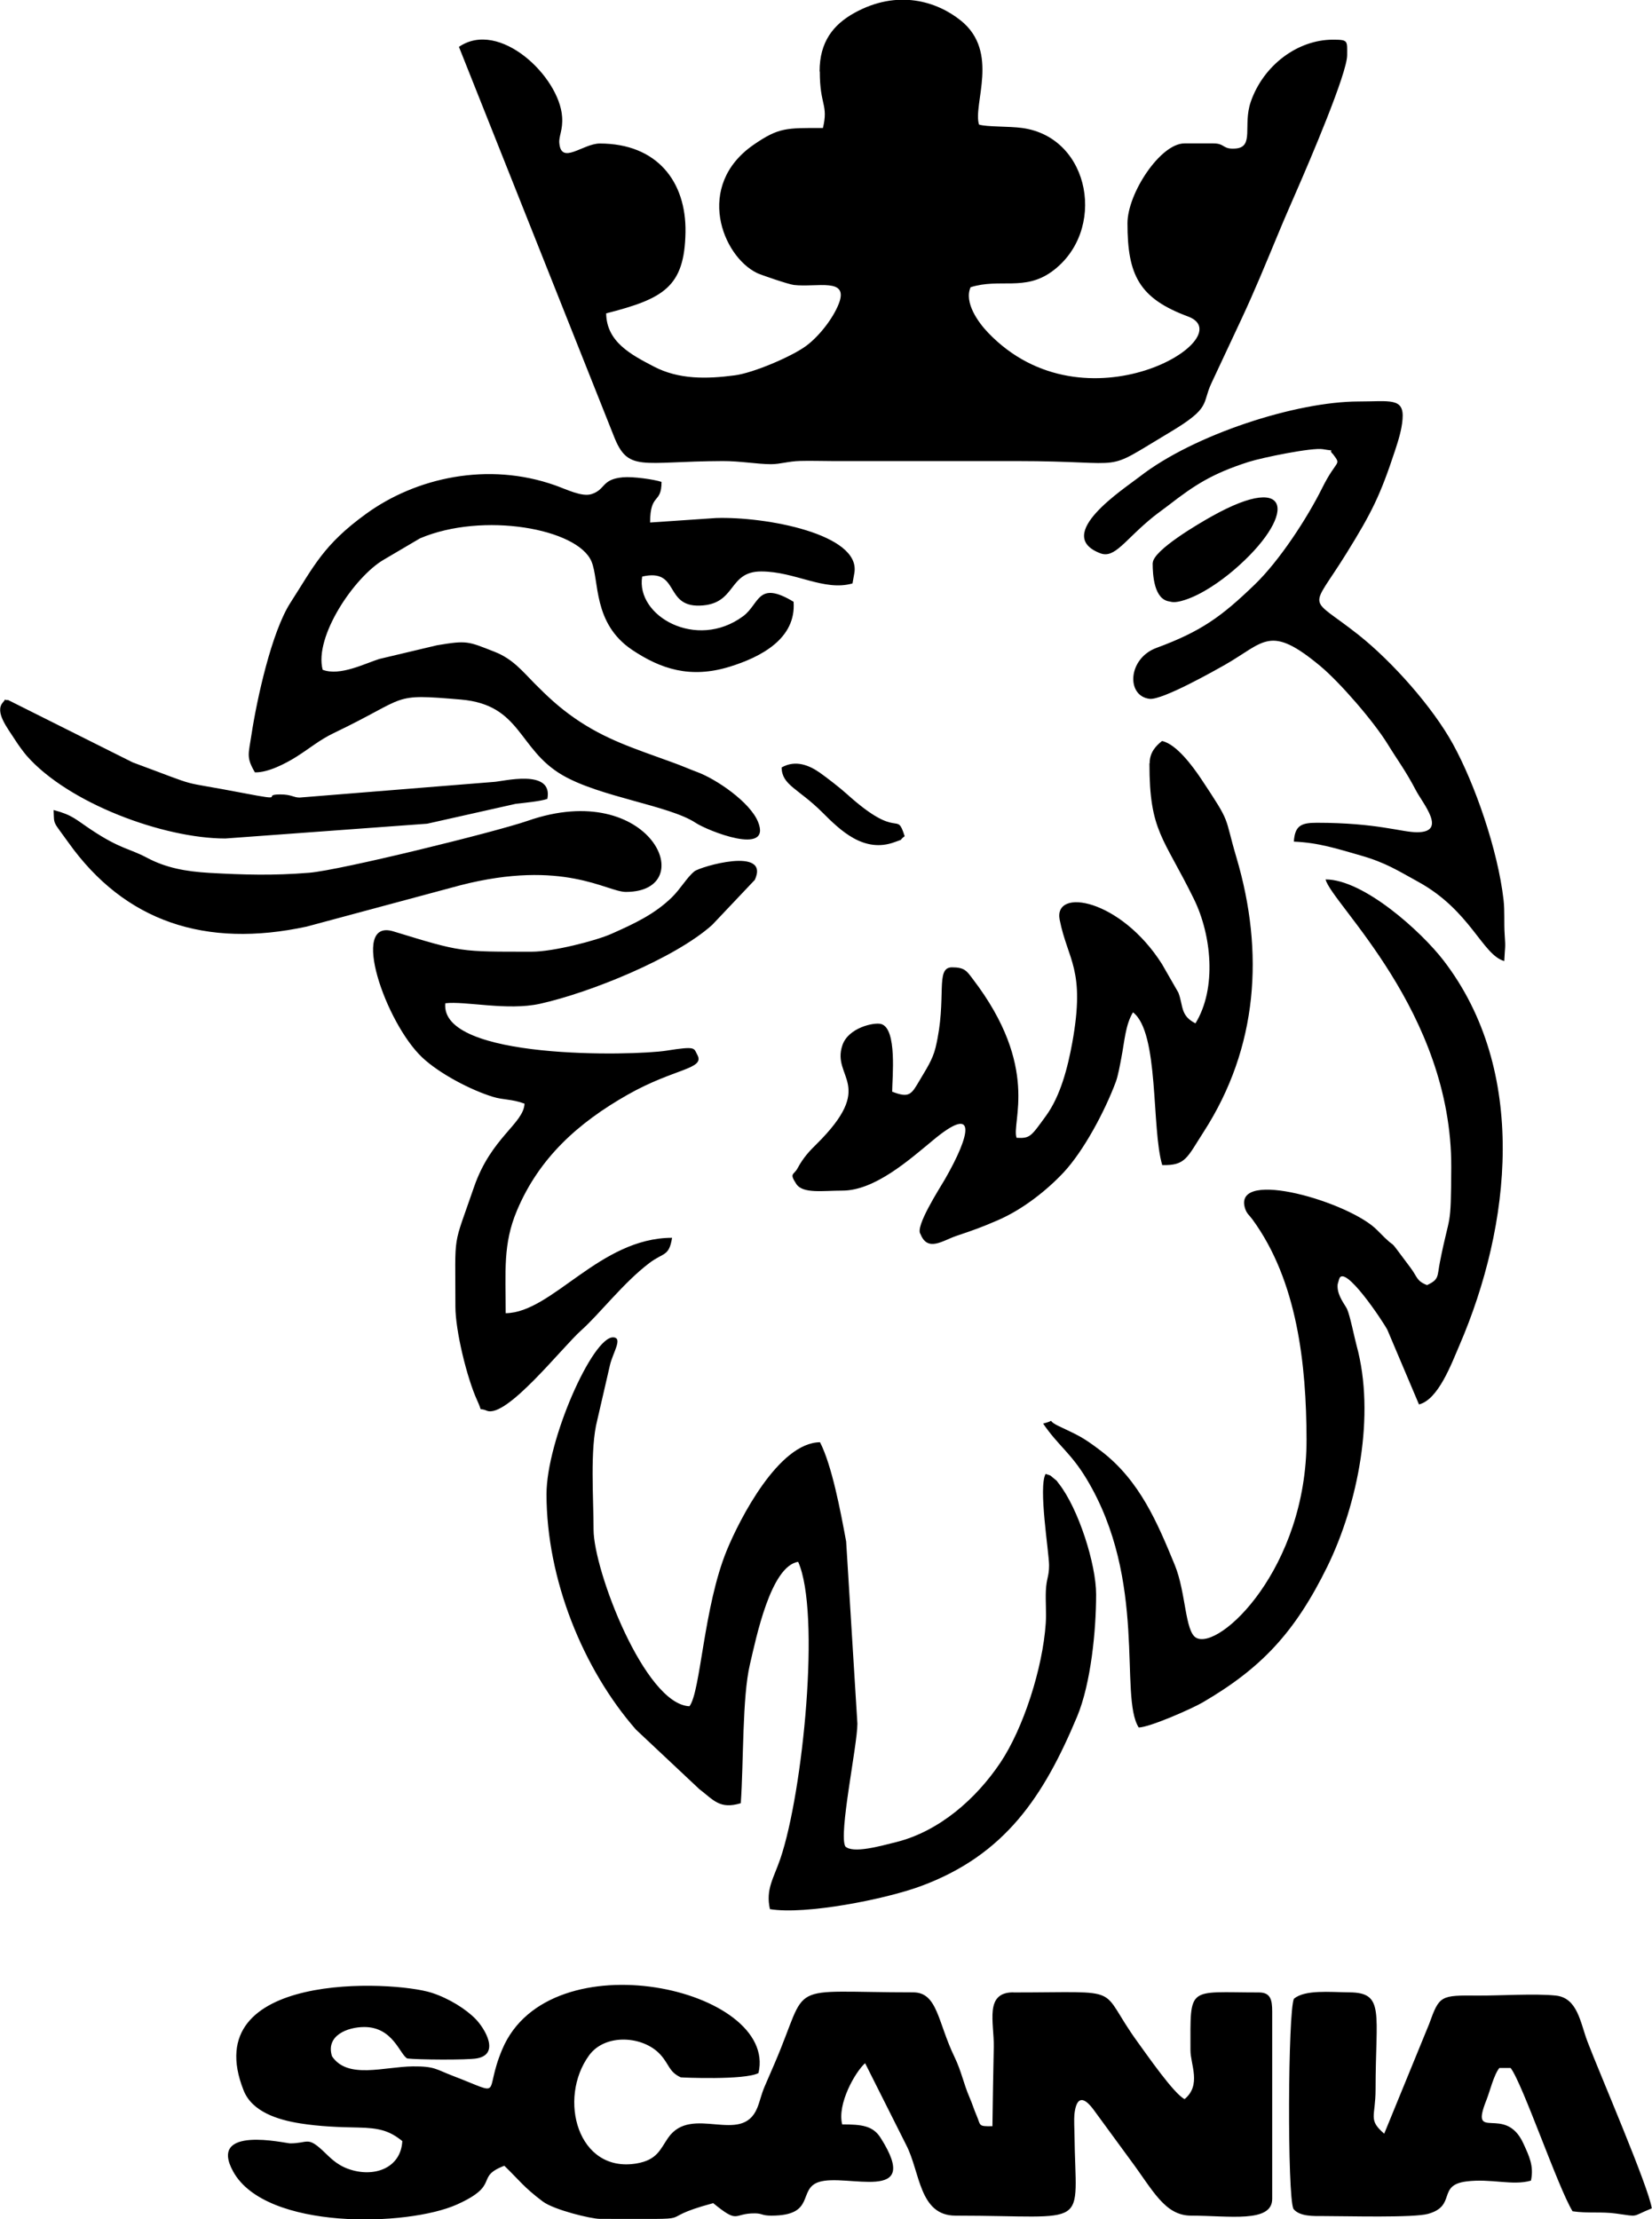 <?xml version="1.0" encoding="UTF-8"?>
<!DOCTYPE svg PUBLIC "-//W3C//DTD SVG 1.1//EN" "http://www.w3.org/Graphics/SVG/1.1/DTD/svg11.dtd">
<!-- Creator: CorelDRAW -->
<svg xmlns="http://www.w3.org/2000/svg" xml:space="preserve" width="19.664mm" height="26.407mm" version="1.1" style="shape-rendering:geometricPrecision; text-rendering:geometricPrecision; image-rendering:optimizeQuality; fill-rule:evenodd; clip-rule:evenodd"
viewBox="0 0 158.67 213.08"
 xmlns:xlink="http://www.w3.org/1999/xlink"
 xmlns:xodm="http://www.corel.com/coreldraw/odm/2003">
 <defs>
  <style type="text/css">
   <![CDATA[
    .fil0 {fill:black}
   ]]>
  </style>
 </defs>
 <g id="Camada_x0020_1">
  <path class="fil0" d="M78.74 6.88c0,3.27 0.84,3.14 0.3,5.41 -3.52,0 -4.22,-0.07 -6.66,1.61 -5.68,3.93 -3,10.71 0.34,12.32 0.35,0.17 3.01,1.08 3.52,1.14 2.21,0.26 5.33,-0.76 4.32,1.81 -0.56,1.43 -1.91,3.14 -3.13,4.04 -1.36,1.01 -5.07,2.6 -6.86,2.83 -2.73,0.36 -5.38,0.4 -7.76,-0.84 -2.21,-1.15 -4.55,-2.37 -4.59,-5.11 5.5,-1.41 7.53,-2.51 7.62,-7.79 0.08,-4.86 -2.73,-8.52 -8.23,-8.52 -1.62,0 -3.71,2.1 -3.89,-0.05 -0.06,-0.66 0.36,-1.24 0.27,-2.51 -0.26,-3.86 -6.02,-9.39 -9.91,-6.72l14.86 37.33c1.38,3.56 2.6,2.47 10.46,2.44 1.64,-0.01 3.36,0.3 4.65,0.3 0.9,0 1.66,-0.28 2.79,-0.31 1.01,-0.03 2.08,0.01 3.1,0.01l17.68 0c11.29,0 7.96,1.28 14.77,-2.78 3.98,-2.37 3.03,-2.71 3.96,-4.69l2.89 -6.17c1.33,-2.85 2.25,-5.12 3.55,-8.24 0.64,-1.55 1.17,-2.73 1.76,-4.1 1.24,-2.84 4.84,-11.25 4.84,-12.99 0,-1.39 0.13,-1.49 -1.37,-1.49 -3.39,0 -6.68,2.46 -7.89,5.97 -0.77,2.24 0.35,4.32 -1.43,4.48 -1.3,0.11 -1.01,-0.49 -2.15,-0.49l-2.79 -0c-2.31,0 -5.47,4.8 -5.47,7.67 0,4.99 1.13,7.21 5.82,8.95 5.3,1.97 -9.87,11.31 -19.21,1.55 -0.95,-0.99 -2.32,-2.9 -1.68,-4.36 2.82,-0.89 5.17,0.4 7.8,-1.5 5.31,-3.84 3.78,-12.88 -2.83,-13.79 -1.27,-0.18 -3.4,-0.09 -4.16,-0.33 -0.61,-1.95 2.02,-6.97 -1.75,-9.99 -2.29,-1.84 -6.06,-3.03 -10.22,-0.73 -2.02,1.12 -3.34,2.77 -3.34,5.61zm-3.67 66.81c0.04,1.72 1.59,2 3.91,4.31 1.72,1.72 4,3.96 6.97,2.85 1.02,-0.38 0.24,-0.02 0.94,-0.56 -0.82,-2.58 -0.45,0.55 -5.54,-4.04 -0.65,-0.59 -1.93,-1.58 -2.61,-2.06 -0.99,-0.69 -2.31,-1.27 -3.67,-0.5zm35.64 -19.63c0,1.19 0.14,3.49 1.61,3.69 0.17,0.02 0.42,0.2 1.5,-0.15 1.63,-0.53 3.4,-1.77 4.67,-2.85 5.98,-5.11 5.87,-9.63 -2.09,-5.18 -1.2,0.67 -5.68,3.27 -5.68,4.5zm-89.07 26.45l19.39 -1.42 8.51 -1.91c0.78,-0.09 2.32,-0.23 3.03,-0.47 0.59,-2.97 -4.36,-1.65 -5.17,-1.63l-18.62 1.5c-0.61,0 -0.77,-0.3 -1.86,-0.3 -1.93,0 0.87,0.72 -3.54,-0.13 -6.81,-1.31 -3.56,-0.33 -10.64,-2.95l-11.95 -5.98c-0.63,0.01 -0.06,-0.28 -0.5,0.21 -0.84,0.93 0.43,2.46 1.21,3.69 0.22,0.35 0.74,1.07 1.05,1.43 4,4.57 13.14,7.96 19.1,7.96zm-16.49 -2.72c0.06,1.49 -0.11,0.96 1.43,3.12 5.43,7.61 13.18,10.15 22.87,8.06l14.77 -3.97c9.91,-2.54 14.07,0.64 15.89,0.64 7.26,0 2.45,-10.96 -9.42,-6.83 -3.01,1.05 -18,4.75 -21,4.99 -3.47,0.28 -6.21,0.2 -9.6,0.01 -2.23,-0.13 -4.15,-0.48 -5.97,-1.45 -1.71,-0.91 -2.55,-0.82 -5.36,-2.69 -1.51,-1 -1.79,-1.41 -3.6,-1.89zm122.87 -34.2c0.86,1.16 0.39,0.42 -1.02,3.25 -1.46,2.94 -4.13,7.02 -6.49,9.29 -3.19,3.08 -5.15,4.5 -9.44,6.08 -2.75,1.02 -2.92,4.61 -0.66,4.89 1.24,0.15 6.5,-2.85 7.23,-3.26 3.84,-2.19 4.3,-3.94 9.18,0.12 1.86,1.55 5.11,5.29 6.47,7.5 0.95,1.55 1.7,2.51 2.7,4.42 0.66,1.27 3.06,4.03 0.11,4.03 -1.48,0 -3.85,-0.91 -9.62,-0.91 -1.48,0 -2.11,0.25 -2.21,1.81 2.4,0.1 4.17,0.69 6.42,1.33 2.44,0.7 3.59,1.47 5.51,2.52 5.05,2.77 6.16,7.01 8.28,7.62 0.07,-1.53 0.14,-1.11 0.04,-2.54 -0.08,-1.13 0.02,-2.24 -0.11,-3.35 -0.55,-4.79 -2.76,-11.14 -4.86,-14.95 -1.94,-3.53 -5.81,-7.9 -9.09,-10.5 -4.9,-3.87 -4.68,-2.1 -1.15,-7.79 2.45,-3.95 3.25,-5.56 4.68,-9.89 0.32,-0.97 0.64,-1.99 0.72,-3 0.18,-2.12 -1.22,-1.71 -4.21,-1.71 -6,0 -15.85,3.18 -21.03,7.21 -1.56,1.21 -8.36,5.61 -3.8,7.36 1.42,0.55 2.36,-1.3 5.15,-3.54 0.53,-0.42 0.96,-0.71 1.42,-1.07 2.48,-1.92 4.16,-3.03 7.69,-4.16 1.32,-0.42 6.12,-1.4 7.13,-1.22 1.51,0.26 0.4,-0.08 0.94,0.45zm19.03 165.76c0.29,-1.41 -0.2,-2.36 -0.72,-3.51 -1.75,-3.89 -5.23,-0.02 -3.57,-4.18 0.34,-0.85 0.71,-2.43 1.25,-3.1l1.08 -0c1.13,1.44 4.55,11.48 5.95,13.76 1.47,0.22 2.77,0.02 4.19,0.22 2.3,0.32 1.38,0.32 3.42,-0.5 -0.3,-2.06 -5.04,-13.02 -6.18,-16.02 -0.69,-1.82 -0.94,-4.18 -3.03,-4.41 -1.98,-0.21 -5.31,0.01 -7.46,-0 -3.65,-0.03 -3.72,-0.03 -4.72,2.74l-4.31 10.52c-1.58,-1.37 -0.83,-1.58 -0.83,-4.27 0,-7.32 0.91,-9.28 -2.52,-9.3 -1.9,-0.02 -4.25,-0.27 -5.32,0.61 -0.58,1.17 -0.65,18.91 -0.05,20.18 0.59,0.75 1.97,0.69 2.85,0.69 2.32,-0 8.67,0.18 10.08,-0.21 2.76,-0.77 0.85,-2.74 3.65,-3.11 2.42,-0.31 4.43,0.43 6.23,-0.08zm-95.95 -117.97c-6.98,0 -6.73,0.06 -13.31,-1.95 -4.26,-1.3 -0.75,8.8 2.77,12.11 1.68,1.58 4.71,3.14 6.77,3.77 1.02,0.32 1.82,0.2 3.05,0.66 -0.09,1.92 -3.21,3.25 -4.85,8 -2.09,6.08 -1.79,4.09 -1.79,11.48 0,2.33 1.11,6.87 2.09,9.01 0.6,1.3 0,0.61 0.92,0.99 1.89,0.77 7.22,-6.06 9.09,-7.73 1.73,-1.54 4.08,-4.61 6.56,-6.47 1.35,-1.01 1.86,-0.6 2.15,-2.4 -6.95,0 -11.5,7.19 -15.98,7.24 0,-4.09 -0.27,-6.63 1.07,-9.83 2.15,-5.13 5.95,-8.48 10.61,-11.13 4.55,-2.59 7.5,-2.45 6.72,-3.86 -0.35,-0.63 -0.06,-0.85 -2.96,-0.39 -3.16,0.5 -21.78,0.91 -21.24,-4.55 1.92,-0.23 5.95,0.74 9.09,0.05 4.79,-1.06 12.96,-4.36 16.54,-7.57l4.1 -4.33c1.48,-3.24 -5.25,-1.26 -5.8,-0.82 -0.73,0.59 -1.33,1.68 -2.16,2.49 -1.64,1.61 -3.59,2.53 -5.83,3.52 -1.49,0.66 -5.58,1.71 -7.63,1.71zm59.3 -18.07c0,6.54 1.34,7.03 4.28,13.03 1.67,3.41 2.22,8.53 0.14,11.92 -1.47,-0.75 -1.15,-1.66 -1.64,-2.95l-1.58 -2.75c-3.97,-6.25 -10.44,-7.38 -9.82,-4.24 0.78,3.92 2.49,4.72 1.21,11.79 -0.44,2.4 -1.13,5.12 -2.54,7.05 -1.43,1.96 -1.5,2.16 -2.81,2.09 -0.54,-1.46 2.32,-6.74 -4.23,-15.28 -0.55,-0.72 -0.74,-1.09 -1.97,-1.09 -1.67,0 -0.44,2.94 -1.58,7.7 -0.29,1.2 -0.93,2.12 -1.52,3.13 -0.8,1.36 -0.98,1.76 -2.65,1.11 -0,-1.25 0.51,-6.08 -1.07,-6.5 -0.67,-0.18 -3.14,0.35 -3.71,2.04 -1.07,3.15 3.33,3.76 -2.53,9.54 -0.58,0.57 -1.22,1.23 -1.78,2.28 -0.36,0.67 -0.82,0.43 -0.12,1.5 0.63,0.96 2.56,0.64 4.42,0.64 3.14,0 6.45,-2.97 8.8,-4.91 4.14,-3.42 3.56,-0.52 1.04,3.85 -0.52,0.89 -2.88,4.55 -2.33,5.23 0.69,1.75 2.12,0.63 3.44,0.18 1.7,-0.57 2.46,-0.84 4.04,-1.53 2.37,-1.03 4.68,-2.87 6.27,-4.57 1.92,-2.06 3.94,-5.83 5.01,-8.69 0.22,-0.59 0.4,-1.62 0.53,-2.3 0.32,-1.64 0.39,-3.17 1.12,-4.38 2.54,1.94 1.75,11.13 2.81,14.67 2.26,0.05 2.37,-0.7 3.99,-3.21 5.2,-8.07 5.83,-17.22 3.14,-26.31 -1.24,-4.19 -0.43,-3.1 -3.39,-7.56 -0.81,-1.21 -2.38,-3.35 -3.76,-3.64 -0.6,0.47 -1.19,1.1 -1.19,2.14zm-85.9 0.85c1.25,0.03 2.93,-0.85 3.94,-1.48 1.32,-0.83 2.22,-1.62 3.61,-2.29 7.36,-3.52 5.35,-3.8 12.22,-3.22 5.8,0.5 5.47,4.76 9.74,7.25 3.63,2.12 10.27,2.91 12.81,4.59 1.13,0.75 7.33,3.23 5.99,-0.09 -0.77,-1.91 -4.02,-4.11 -5.82,-4.78 -0.84,-0.31 -1.43,-0.59 -2.44,-0.95 -3.64,-1.33 -6.39,-2.17 -9.38,-4.25 -1.51,-1.05 -2.63,-2.11 -3.83,-3.32 -1.16,-1.17 -2.09,-2.35 -3.82,-3.03 -2.6,-1.02 -2.64,-1.12 -5.56,-0.63l-5.52 1.31c-1.36,0.42 -3.78,1.68 -5.45,1.04 -0.84,-3.18 3.04,-8.91 5.85,-10.56l3.5 -2.06c6.04,-2.57 15.14,-0.94 16.47,2.22 0.77,1.83 0.1,5.95 3.92,8.5 2.73,1.82 5.56,2.77 9.34,1.61 2.99,-0.92 6.42,-2.69 6.15,-6.24 -3.48,-2.1 -3.25,0.21 -4.85,1.39 -4.47,3.3 -10.32,-0.02 -9.69,-3.81 3.62,-0.83 2.08,2.89 5.52,2.79 3.58,-0.11 2.67,-3.28 5.91,-3.28 3.27,0 6.02,1.93 8.77,1.15l0.18 -1.01c0.63,-3.73 -8.54,-5.43 -13.3,-5.27l-6.32 0.43c0.01,-2.91 1.09,-1.71 1.1,-3.9 -0.73,-0.24 -2.74,-0.53 -3.72,-0.44 -2.07,0.19 -1.63,1.17 -3,1.61 -0.92,0.3 -2.4,-0.45 -3.5,-0.84 -6.44,-2.28 -13.35,-0.75 -18.15,2.73 -4.12,2.98 -5.03,5.06 -7.28,8.55 -1.81,2.82 -3.22,9.26 -3.74,12.68 -0.28,1.87 -0.52,2.15 0.34,3.61zm112.53 49.22c-0.99,-0.4 -0.89,-0.77 -1.55,-1.65 -2.77,-3.7 -0.75,-1.09 -3.2,-3.61 -2.6,-2.68 -13.77,-5.97 -12.72,-2.17 0.16,0.57 0.42,0.71 0.73,1.13 4.33,5.92 5.18,13.97 5.2,21.11 0.03,12.39 -8.39,20.33 -10.61,19.06 -1.07,-0.61 -0.97,-4.35 -2.04,-6.97 -1.67,-4.06 -3.36,-8.1 -7.06,-10.94 -1.85,-1.42 -2.28,-1.54 -4.11,-2.42 -1.33,-0.64 -0.07,-0.59 -1.48,-0.23 1.48,2.16 2.65,2.79 4.17,5.31 5.91,9.81 3.1,20.85 5.01,23.87 1.1,-0.03 5.13,-1.82 6.13,-2.4 5.58,-3.26 8.84,-6.64 12,-13.08 2.91,-5.96 4.64,-14.51 2.79,-21.22 -0.2,-0.74 -0.62,-2.83 -0.9,-3.46 -0.19,-0.42 -0.9,-1.23 -0.92,-2.16 -0,-0.07 0,-0.17 0.01,-0.24l0.13 -0.46c0.44,-1.68 4.29,4.13 4.65,4.85l3.03 7.15c1.85,-0.46 3.11,-3.88 3.89,-5.69 4.96,-11.51 6.63,-26.34 -1.54,-36.95 -2.11,-2.74 -7.65,-7.77 -11.32,-7.77 0.55,2.29 12.14,12.68 12.07,27.67 -0.03,6.14 -0.13,4.18 -1.09,9.07 -0.27,1.39 -0.06,1.67 -1.24,2.21zm-84.54 20.08c0,8.18 3.52,16.82 8.59,22.61l6.08 5.71c1.39,1.06 1.96,1.97 3.99,1.36 0.28,-3.93 0.13,-10.19 0.88,-13.34 0.59,-2.5 1.98,-9.41 4.63,-9.84 2.18,4.86 0.47,22.1 -1.71,28.51 -0.64,1.88 -1.43,2.94 -1,4.84 3.41,0.57 11.08,-0.95 14.47,-2.2 8.17,-3.01 11.85,-8.7 15.03,-16.28 1.33,-3.18 1.83,-8.28 1.83,-11.74 0,-2.91 -1.7,-8.23 -3.57,-10.62 -0.28,-0.35 -0.1,-0.21 -0.46,-0.49 -0.51,-0.41 -0.16,-0.23 -0.82,-0.46 -0.72,1.25 0.33,7.54 0.33,8.77 0,1.13 -0.25,1.2 -0.31,2.48 -0.04,1.01 0.06,2.1 -0.01,3.11 -0.29,4.28 -2.14,10.06 -4.36,13.37 -2.32,3.46 -5.85,6.58 -9.99,7.62 -1.59,0.4 -4.17,1.12 -4.9,0.42 -0.66,-1.17 1.16,-9.7 1.16,-11.79l-1.08 -17.49c-0.55,-2.98 -1.37,-7.3 -2.51,-9.53 -3.97,0.04 -7.72,7.38 -8.95,10.37 -2.24,5.45 -2.51,13.58 -3.59,14.98 -4.29,-0.18 -9.21,-13.06 -9.21,-16.96 0,-3.02 -0.36,-7.75 0.35,-10.49l1.22 -5.29c0.27,-1.19 1.27,-2.63 0.33,-2.68 -1.98,-0.12 -6.42,9.9 -6.42,15.05zm44.83 47.84c-2.79,0 -1.83,2.89 -1.87,5.24 -0.05,2.53 -0.1,5.06 -0.13,7.61 -1.41,0.04 -1.11,-0.08 -1.52,-1.02 -0.26,-0.6 -0.39,-1.08 -0.69,-1.77 -0.57,-1.32 -0.76,-2.46 -1.43,-3.85 -1.62,-3.34 -1.62,-6.21 -3.97,-6.21 -12.56,0 -9.85,-1.23 -13.3,6.8 -0.31,0.73 -0.64,1.49 -0.96,2.22 -0.36,0.84 -0.44,1.4 -0.72,2.08 -1.49,3.63 -6.3,-0.39 -8.56,2.87 -0.77,1.12 -1.05,2.12 -3.03,2.46 -5.65,0.95 -7.59,-6.22 -4.56,-10.38 1.56,-2.14 5.21,-1.87 6.84,-0.08 0.88,0.96 0.81,1.65 1.96,2.19 0.08,0.02 6.16,0.29 7.47,-0.41 1.91,-8.11 -20.07,-13.05 -24.61,-2.28 -1.87,4.43 0.32,4.48 -4.79,2.53 -1.57,-0.6 -1.69,-0.91 -3.8,-0.89 -2.78,0.03 -6.26,1.26 -7.76,-0.97 -0.63,-1.97 1.45,-2.81 3.1,-2.81 2.77,0 3.41,2.65 4.13,3.02 0.95,0.12 5.77,0.16 6.69,-0.01 2.24,-0.41 0.76,-2.85 -0.1,-3.75 -0.93,-0.97 -2.58,-2.01 -4.25,-2.55 -3.75,-1.2 -22.62,-2.09 -18.06,9.38 0.81,2.03 3.23,2.82 5.48,3.17 1.78,0.28 3.62,0.36 5.5,0.39 2.09,0.04 3.04,0.32 4.26,1.3 -0.13,2.6 -2.72,3.55 -5.17,2.68 -1.22,-0.43 -1.87,-1.21 -2.5,-1.79 -1.47,-1.35 -1.39,-0.67 -3.11,-0.67 -0.42,0 -7.97,-1.78 -5.45,2.73 3.13,5.62 16.73,5.27 21.48,3.14 4.25,-1.91 1.66,-2.62 4.55,-3.72 1.44,1.39 1.84,2.04 3.69,3.43 1.08,0.81 4.64,1.67 5.49,1.67 10.75,0 4.52,0.2 10.88,-1.51 2.53,2.06 1.86,0.96 4.02,0.98 0.72,0.01 0.64,0.22 1.57,0.22 4.28,0 2.51,-2.53 4.53,-3.22 2.64,-0.9 10.05,2.19 5.96,-4.25 -0.74,-1.17 -1.82,-1.29 -3.69,-1.29 -0.5,-1.96 1.24,-5.02 2.2,-5.88l3.95 7.86c1.35,2.6 1.23,6.78 4.74,6.78 13.18,0 11.52,1.48 11.42,-7.82 -0.01,-0.48 -0.05,-1.44 -0.01,-1.87 0.15,-1.46 0.68,-2.02 1.81,-0.53l3.56 4.86c2.18,2.92 3.3,5.36 5.85,5.36 3.63,0 7.78,0.73 7.78,-1.61l0 -18c0,-1.15 -0.18,-1.82 -1.27,-1.82 -6.92,0 -6.58,-0.72 -6.58,5.55 0,1.38 1.07,3.33 -0.56,4.69 -1.01,-0.47 -3.68,-4.34 -4.5,-5.46 -3.99,-5.49 -0.92,-4.78 -11.94,-4.78z"/>
 </g>
</svg>

